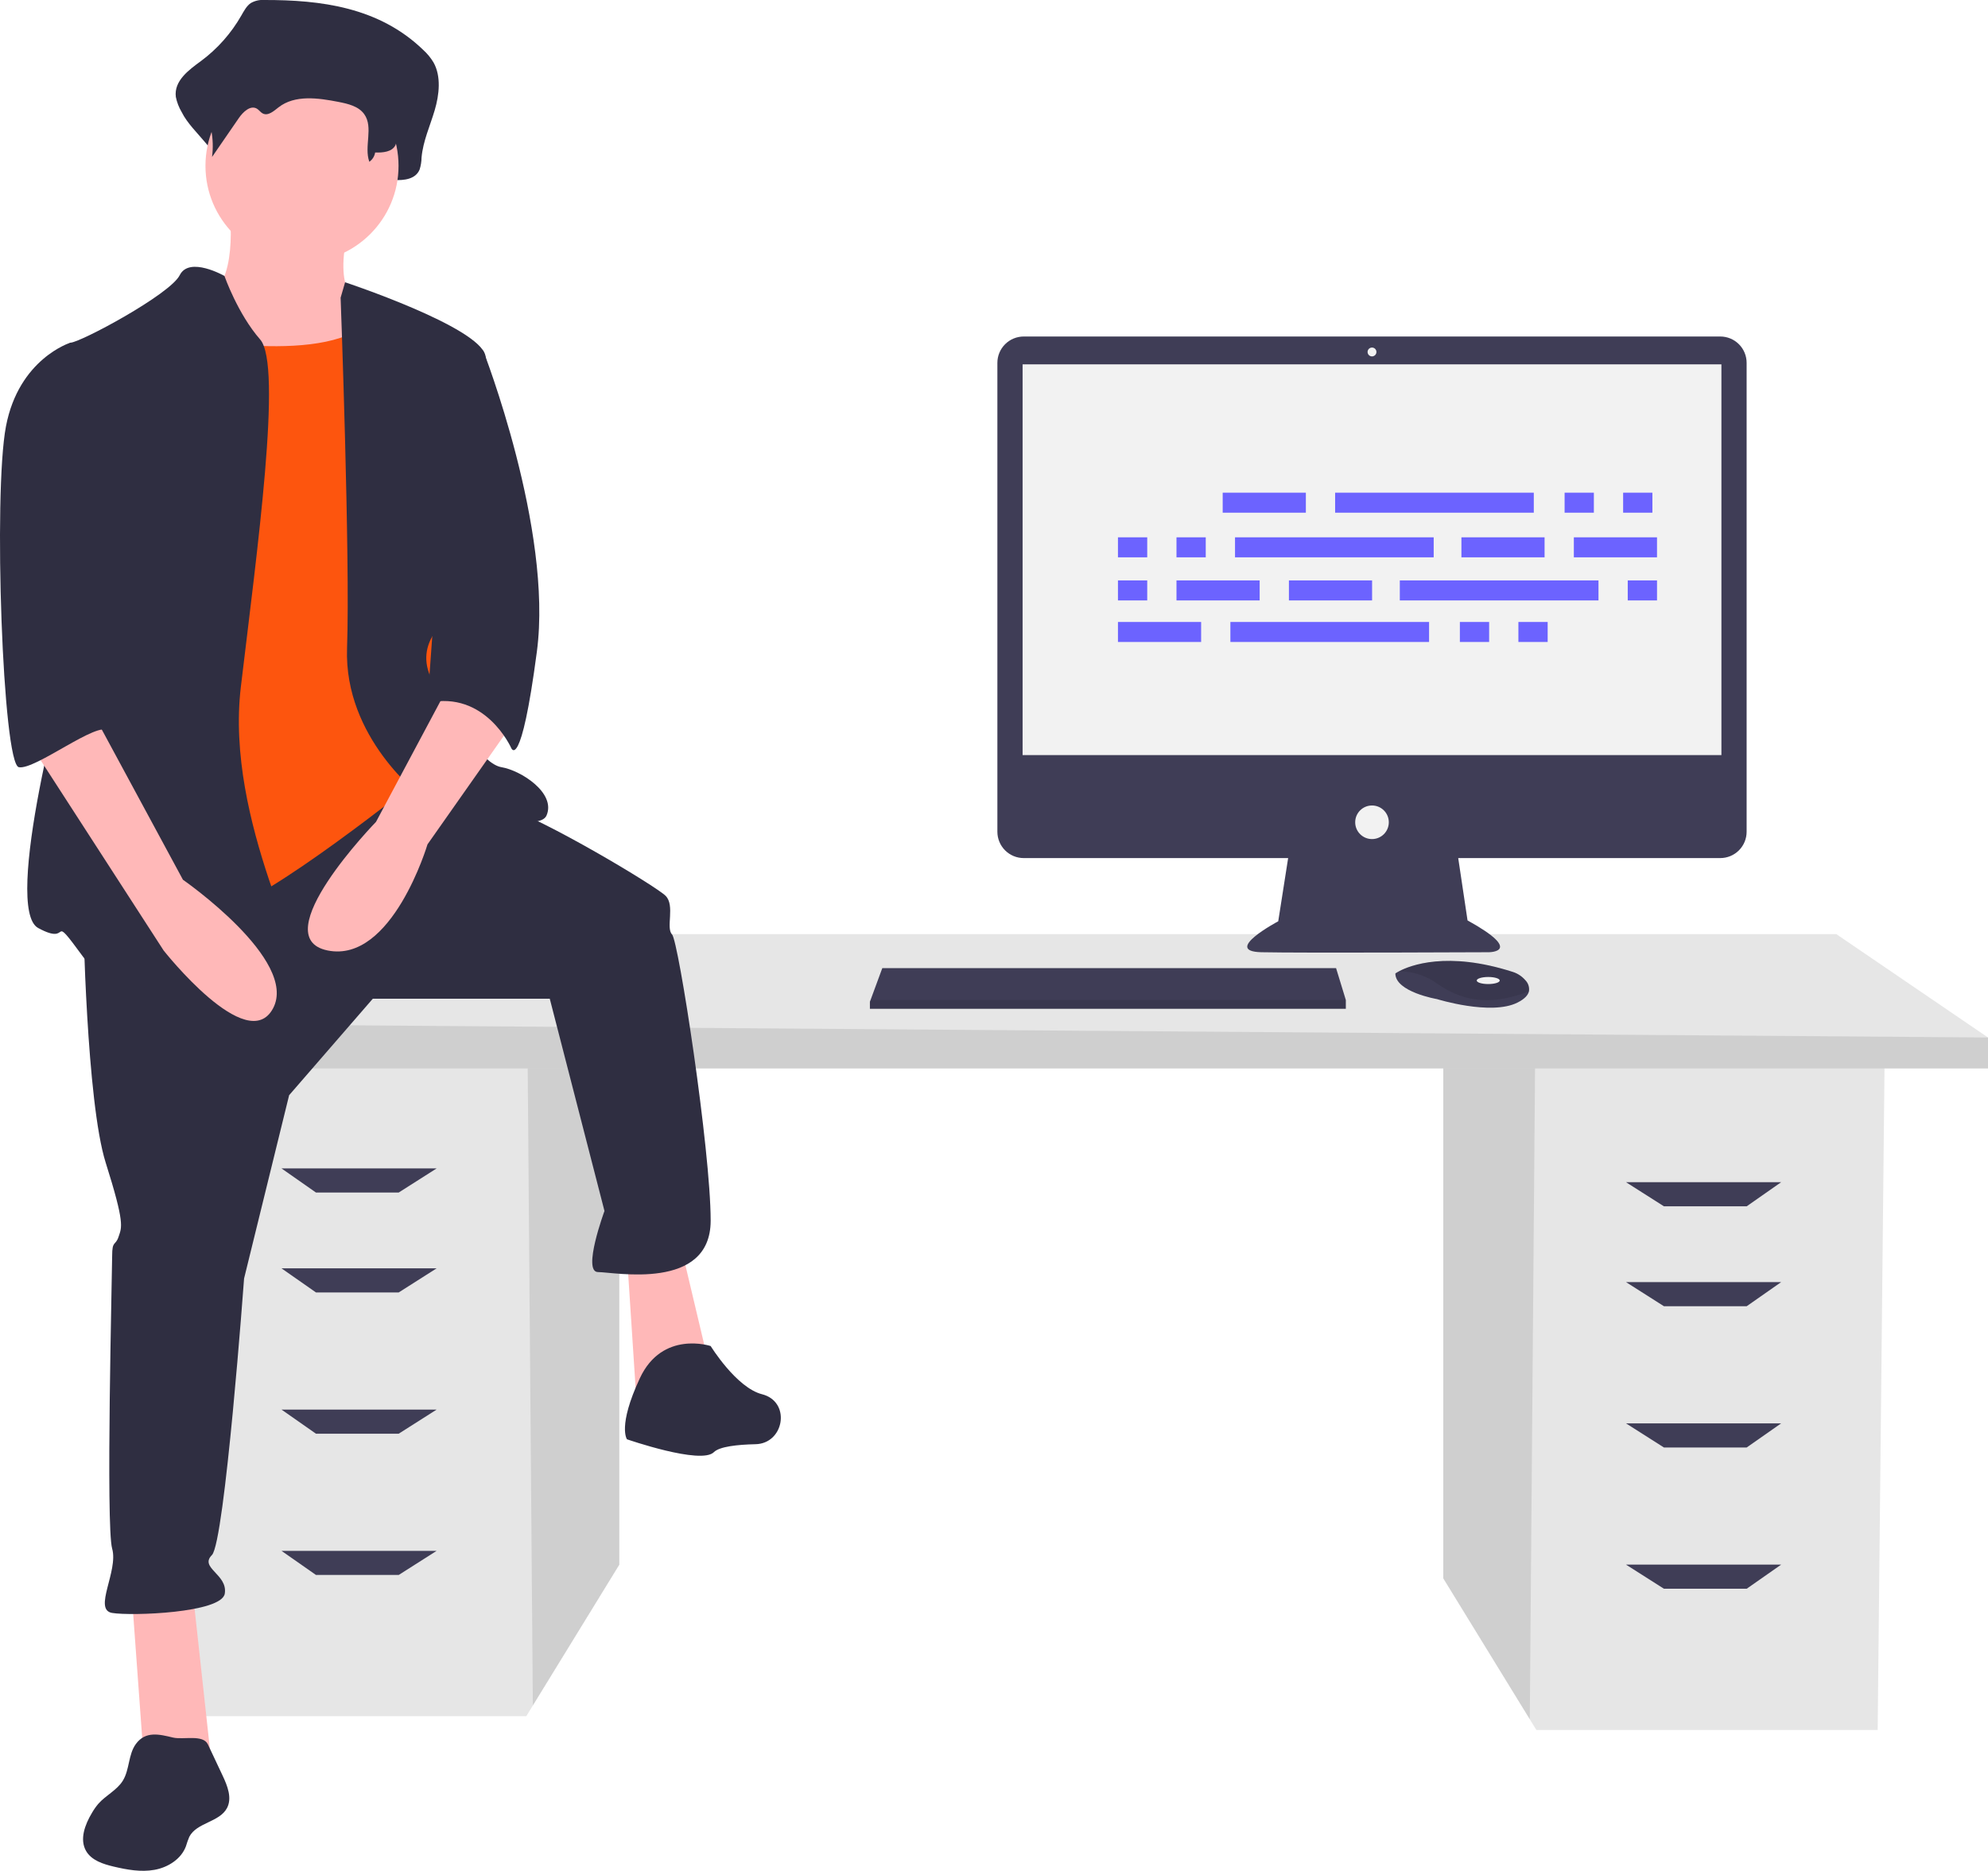 <svg width="815" height="767" viewBox="0 0 815 767" fill="none" xmlns="http://www.w3.org/2000/svg">
<g clip-path="url(#clip0_53_1714)">
<path d="M591.694 435.242V647.12L627.155 704.878L629.854 709.272H769.773L772.601 435.242H591.694Z" fill="#E6E6E6"/>
<path opacity="0.1" d="M591.694 435.242V647.12L627.155 704.878L629.331 435.242H591.694Z" fill="black"/>
<path d="M253.908 429.591V641.47L218.447 699.228L215.749 703.621H75.829L73.002 429.591H253.908Z" fill="#E6E6E6"/>
<path opacity="0.1" d="M253.908 429.591V641.47L218.447 699.228L216.271 429.591H253.908Z" fill="black"/>
<path d="M815 425.354V438.066H54.628V419.703L125.295 382.977H752.814L815 425.354Z" fill="#E6E6E6"/>
<path opacity="0.1" d="M815 425.354V438.066H54.628V419.703L815 425.354Z" fill="black"/>
<path d="M163.455 488.917H129.535L115.401 479.03H179.002L163.455 488.917Z" fill="#3F3D56"/>
<path d="M163.455 529.88H129.535L115.401 519.993H179.002L163.455 529.88Z" fill="#3F3D56"/>
<path d="M163.455 587.795H129.535L115.401 577.906H179.002L163.455 587.795Z" fill="#3F3D56"/>
<path d="M163.455 645.708H129.535L115.401 635.82H179.002L163.455 645.708Z" fill="#3F3D56"/>
<path d="M682.147 494.567H716.068L730.201 484.679H666.601L682.147 494.567Z" fill="#3F3D56"/>
<path d="M682.147 535.53H716.068L730.201 525.643H666.601L682.147 535.53Z" fill="#3F3D56"/>
<path d="M682.147 593.445H716.068L730.201 583.557H666.601L682.147 593.445Z" fill="#3F3D56"/>
<path d="M682.147 651.358H716.068L730.201 641.47H666.601L682.147 651.358Z" fill="#3F3D56"/>
<path d="M705.246 137.961H419.687C418.268 137.961 416.864 138.24 415.554 138.782C414.243 139.324 413.053 140.119 412.05 141.122C411.047 142.124 410.252 143.314 409.709 144.623C409.166 145.933 408.887 147.337 408.887 148.754V341.005C408.887 342.422 409.166 343.826 409.709 345.135C410.252 346.445 411.047 347.635 412.05 348.637C413.053 349.639 414.243 350.434 415.554 350.977C416.864 351.519 418.268 351.798 419.687 351.798H528.087L524.026 377.712C524.026 377.712 500.817 390.035 517.136 390.397C533.455 390.76 610.335 390.397 610.335 390.397C610.335 390.397 625.203 390.397 601.632 377.35L597.811 351.798H705.246C706.664 351.798 708.068 351.519 709.379 350.977C710.689 350.434 711.88 349.639 712.883 348.637C713.885 347.635 714.681 346.445 715.223 345.135C715.766 343.826 716.045 342.422 716.045 341.005V148.754C716.045 147.337 715.766 145.933 715.223 144.623C714.681 143.314 713.885 142.124 712.883 141.122C711.88 140.119 710.689 139.324 709.379 138.782C708.068 138.24 706.664 137.961 705.246 137.961Z" fill="#3F3D56"/>
<path d="M705.71 149.377H419.223V309.574H705.71V149.377Z" fill="#F2F2F2"/>
<path d="M562.467 146.116C563.468 146.116 564.28 145.304 564.28 144.303C564.28 143.303 563.468 142.491 562.467 142.491C561.465 142.491 560.653 143.303 560.653 144.303C560.653 145.304 561.465 146.116 562.467 146.116Z" fill="#F2F2F2"/>
<path d="M562.466 344.006C566.272 344.006 569.357 340.923 569.357 337.119C569.357 333.316 566.272 330.233 562.466 330.233C558.661 330.233 555.576 333.316 555.576 337.119C555.576 340.923 558.661 344.006 562.466 344.006Z" fill="#F2F2F2"/>
<path d="M551.729 409.969V413.594H356.628V410.694L356.896 409.969L361.705 396.922H547.74L551.729 409.969Z" fill="#3F3D56"/>
<path d="M626.811 406.421C626.455 407.939 625.113 409.541 622.082 411.056C611.203 416.493 589.081 409.607 589.081 409.607C589.081 409.607 572.037 406.707 572.037 399.096C572.516 398.768 573.015 398.472 573.531 398.208C578.105 395.79 593.271 389.822 620.161 398.461C622.142 399.082 623.912 400.241 625.273 401.808C625.876 402.401 626.329 403.128 626.597 403.93C626.864 404.732 626.937 405.585 626.811 406.421Z" fill="#3F3D56"/>
<path opacity="0.1" d="M626.811 406.421C613.494 411.52 601.625 411.901 589.444 403.445C584.838 400.042 579.26 398.206 573.531 398.208C578.105 395.79 593.271 389.822 620.161 398.461C622.142 399.082 623.912 400.241 625.273 401.808C625.876 402.401 626.329 403.128 626.597 403.93C626.864 404.732 626.937 405.585 626.811 406.421Z" fill="black"/>
<path d="M610.115 403.445C612.718 403.445 614.829 402.796 614.829 401.996C614.829 401.195 612.718 400.546 610.115 400.546C607.511 400.546 605.4 401.195 605.4 401.996C605.4 402.796 607.511 403.445 610.115 403.445Z" fill="#F2F2F2"/>
<path opacity="0.1" d="M551.729 409.969V413.594H356.628V410.694L356.896 409.969H551.729Z" fill="black"/>
<path d="M108.479 0C106.499 -0.162 104.516 0.28 102.794 1.27C101.102 2.427 100.036 4.455 98.948 6.343C94.787 13.645 89.155 20.004 82.407 25.017C77.492 28.615 71.243 33.102 72.084 39.737C72.528 41.928 73.338 44.029 74.48 45.951C79.014 55.099 91.387 62.168 90.17 72.606C94.675 65.069 88.649 61.342 93.154 53.805C95.299 50.215 99.026 46.163 102.265 48.418C103.35 49.172 104.062 50.526 105.191 51.188C107.885 52.769 110.752 49.748 113.137 47.608C121.361 40.229 133.057 42.162 143.292 44.461C148.123 45.547 153.43 46.971 156.287 51.586C160.042 57.654 152.719 64.208 150.869 71.068C150.717 71.653 150.71 72.265 150.848 72.853C150.985 73.441 151.263 73.987 151.657 74.444C152.052 74.901 152.551 75.257 153.113 75.479C153.675 75.701 154.282 75.784 154.883 75.721C157.954 75.418 161.592 75.17 161.773 73.823C165.637 73.96 170.371 73.523 172.027 69.502C172.532 67.911 172.8 66.254 172.82 64.585C173.428 57.831 176.296 51.669 178.196 45.241C180.096 38.812 180.922 31.279 177.716 25.579C176.571 23.683 175.156 21.964 173.515 20.476C155.318 2.876 131.393 -0.026 108.479 0Z" fill="#2F2E41"/>
<path d="M94.127 85.79C94.127 85.79 98.085 118.751 83.574 121.388C69.063 124.024 96.766 168.851 96.766 168.851L162.724 176.761L146.894 124.024C146.894 124.024 136.341 120.069 142.937 93.701C149.533 67.332 94.127 85.79 94.127 85.79Z" fill="#FFB8B8"/>
<path d="M53.893 652.05L59.17 724.564H86.871L78.957 652.05H53.893Z" fill="#FFB8B8"/>
<path d="M257.044 514.935L261.001 575.582L291.343 562.398L279.47 512.299L257.044 514.935Z" fill="#FFB8B8"/>
<path d="M34.105 375.183C34.105 375.183 35.424 451.651 43.339 476.701C51.254 501.751 49.935 503.069 48.616 507.025C47.297 510.98 45.977 508.343 45.977 514.935C45.977 521.527 43.339 625.682 45.977 634.911C48.616 644.14 38.062 659.961 45.977 661.28C53.892 662.598 90.829 661.28 92.148 653.369C93.468 645.459 81.595 642.822 86.872 637.548C92.148 632.274 100.063 524.164 100.063 524.164L118.532 449.014L152.83 409.462H225.384L247.81 496.477C247.81 496.477 238.576 521.527 245.172 521.527C251.768 521.527 291.343 529.438 291.343 500.433C291.343 471.427 278.151 385.73 275.513 383.093C272.874 380.457 276.832 371.228 272.874 367.272C268.917 363.317 222.746 335.63 205.597 330.357C188.448 325.083 164.39 318.806 164.39 318.806L34.105 375.183Z" fill="#2F2E41"/>
<path d="M291.343 551.851C291.343 551.851 271.556 545.259 262.321 565.035C253.087 584.812 257.045 590.085 257.045 590.085C257.045 590.085 287.386 600.633 292.662 595.359C294.958 593.064 302.248 592.267 309.752 592.099C321.18 591.843 324.221 575.683 313.427 571.92C313.105 571.808 312.78 571.71 312.45 571.627C301.896 568.991 291.343 551.851 291.343 551.851Z" fill="#2F2E41"/>
<path d="M123.808 107.544C145.665 107.544 163.383 89.836 163.383 67.992C163.383 46.148 145.665 28.439 123.808 28.439C101.952 28.439 84.233 46.148 84.233 67.992C84.233 89.836 101.952 107.544 123.808 107.544Z" fill="#FFB8B8"/>
<path d="M72.361 137.868C72.361 137.868 137 151.052 152.83 129.957C168.66 108.863 175.256 189.286 175.256 189.286L183.171 273.665L171.299 319.809C171.299 319.809 109.298 369.909 89.51 373.865C69.723 377.82 39.382 380.457 39.382 380.457C39.382 380.457 48.616 234.112 48.616 231.475C48.616 228.839 72.361 137.868 72.361 137.868Z" fill="#FD550E"/>
<path d="M92.019 113.141C92.019 113.141 77.638 104.907 73.68 112.818C69.723 120.728 32.786 140.505 28.828 140.505C24.871 140.505 36.743 249.933 31.467 263.117C26.19 276.302 1.126 372.546 15.637 380.457C30.148 388.367 19.594 372.546 34.105 392.322C48.616 412.099 119.851 412.099 123.809 404.188C127.766 396.278 92.148 336.949 98.744 281.575C105.34 226.202 115.894 149.734 106.659 139.186C97.425 128.639 92.019 113.141 92.019 113.141Z" fill="#2F2E41"/>
<path d="M139.639 122.047L141.476 115.727C141.476 115.727 196.363 133.913 199.001 145.778C201.64 157.644 200.32 240.705 191.086 247.297C181.852 253.889 168.66 264.436 177.895 280.257C187.129 296.078 197.682 313.217 205.597 314.536C213.512 315.854 228.023 325.083 224.065 334.312C220.108 343.541 172.618 326.402 172.618 326.402C172.618 326.402 140.958 302.67 142.277 265.754C143.596 228.839 139.639 122.047 139.639 122.047Z" fill="#2F2E41"/>
<path d="M185.809 277.62L154.149 336.949C154.149 336.949 107.978 384.412 134.362 389.686C160.745 394.959 175.256 346.178 175.256 346.178L209.554 297.396L185.809 277.62Z" fill="#FFB8B8"/>
<path d="M110.407 10.349C108.812 10.231 107.214 10.541 105.779 11.246C104.481 12.193 103.411 13.418 102.648 14.832C99.129 20.122 94.543 24.617 89.183 28.03C85.182 30.574 80.095 33.745 80.78 38.435C81.151 40.007 81.813 41.496 82.73 42.827C86.434 49.358 87.908 56.916 86.93 64.359L97.931 48.378C99.678 45.841 102.712 42.977 105.348 44.57C106.231 45.104 106.811 46.06 107.73 46.529C109.923 47.645 112.257 45.51 114.198 43.998C120.894 38.782 130.415 40.149 138.746 41.774C142.679 42.541 146.999 43.547 149.324 46.809C153.188 52.23 149.154 60.063 151.409 66.326C152.04 65.884 152.576 65.32 152.985 64.667C153.394 64.015 153.668 63.287 153.791 62.526C156.936 62.624 160.79 62.315 162.137 59.473C162.547 58.359 162.765 57.184 162.783 55.997C163.278 51.223 165.613 46.868 167.159 42.325C168.706 37.781 169.379 32.456 166.768 28.428C165.814 27.063 164.661 25.848 163.349 24.821C148.536 12.382 129.06 10.331 110.407 10.349Z" fill="#2F2E41"/>
<path d="M185.81 140.505L198.101 143.765C198.101 143.765 226.704 216.973 220.108 267.073C213.512 317.173 209.555 306.625 209.555 306.625C209.555 306.625 199.001 282.894 175.256 288.167L185.81 140.505Z" fill="#2F2E41"/>
<path d="M55.72 714.98C52.539 719.301 53.177 725.477 50.359 730.042C47.917 734 43.313 736.075 40.258 739.581C39.283 740.746 38.414 741.996 37.661 743.315C34.827 748.059 32.524 754.14 35.315 758.91C37.56 762.747 42.28 764.247 46.608 765.269C52.079 766.561 57.764 767.595 63.298 766.607C68.832 765.62 74.24 762.233 76.214 756.972C76.601 755.65 77.062 754.349 77.594 753.078C80.594 747.176 90.002 747.112 93.072 741.246C95.221 737.142 93.246 732.18 91.272 727.988L85.243 715.187C83.242 710.939 75.131 713.382 70.903 712.364C65.388 711.036 59.688 709.574 55.72 714.98Z" fill="#2F2E41"/>
<path d="M11.679 303.988L67.084 389.686C67.084 389.686 101.383 433.193 111.936 413.417C122.489 393.641 74.999 360.68 74.999 360.68L39.382 294.76L11.679 303.988Z" fill="#FFB8B8"/>
<path d="M39.382 143.141L28.828 140.505C28.828 140.505 7.722 147.097 2.445 174.783C-2.831 202.47 1.126 313.217 7.722 314.536C14.318 315.854 40.299 295.252 44.457 299.62C48.616 303.988 35.424 281.575 39.382 269.71C43.339 257.844 39.382 143.141 39.382 143.141Z" fill="#2F2E41"/>
<path d="M535.351 201.991H501.255V210.195H535.351V201.991Z" fill="#6C63FF"/>
<path d="M653.421 201.991H641.425V210.195H653.421V201.991Z" fill="#6C63FF"/>
<path d="M677.414 201.991H665.418V210.195H677.414V201.991Z" fill="#6C63FF"/>
<path d="M628.797 201.991H547.347V210.195H628.797V201.991Z" fill="#6C63FF"/>
<path d="M492.416 254.999H458.32V263.202H492.416V254.999Z" fill="#6C63FF"/>
<path d="M610.486 254.999H598.49V263.202H610.486V254.999Z" fill="#6C63FF"/>
<path d="M634.479 254.999H622.483V263.202H634.479V254.999Z" fill="#6C63FF"/>
<path d="M585.862 254.999H504.412V263.202H585.862V254.999Z" fill="#6C63FF"/>
<path d="M633.216 220.292H599.121V228.495H633.216V220.292Z" fill="#6C63FF"/>
<path d="M679.308 220.292H645.213V228.495H679.308V220.292Z" fill="#6C63FF"/>
<path d="M470.317 220.292H458.32V228.495H470.317V220.292Z" fill="#6C63FF"/>
<path d="M494.31 220.292H482.313V228.495H494.31V220.292Z" fill="#6C63FF"/>
<path d="M587.756 220.292H506.306V228.495H587.756V220.292Z" fill="#6C63FF"/>
<path d="M562.501 237.96H528.405V246.164H562.501V237.96Z" fill="#6C63FF"/>
<path d="M516.409 237.96H482.313V246.164H516.409V237.96Z" fill="#6C63FF"/>
<path d="M470.317 237.96H458.32V246.164H470.317V237.96Z" fill="#6C63FF"/>
<path d="M679.309 237.96H667.312V246.164H679.309V237.96Z" fill="#6C63FF"/>
<path d="M655.316 237.96H573.866V246.164H655.316V237.96Z" fill="#6C63FF"/>
</g>
<defs>
<clipPath id="clip0_53_1714">
<rect width="815" height="767" fill="white"/>
</clipPath>
</defs>
</svg>
